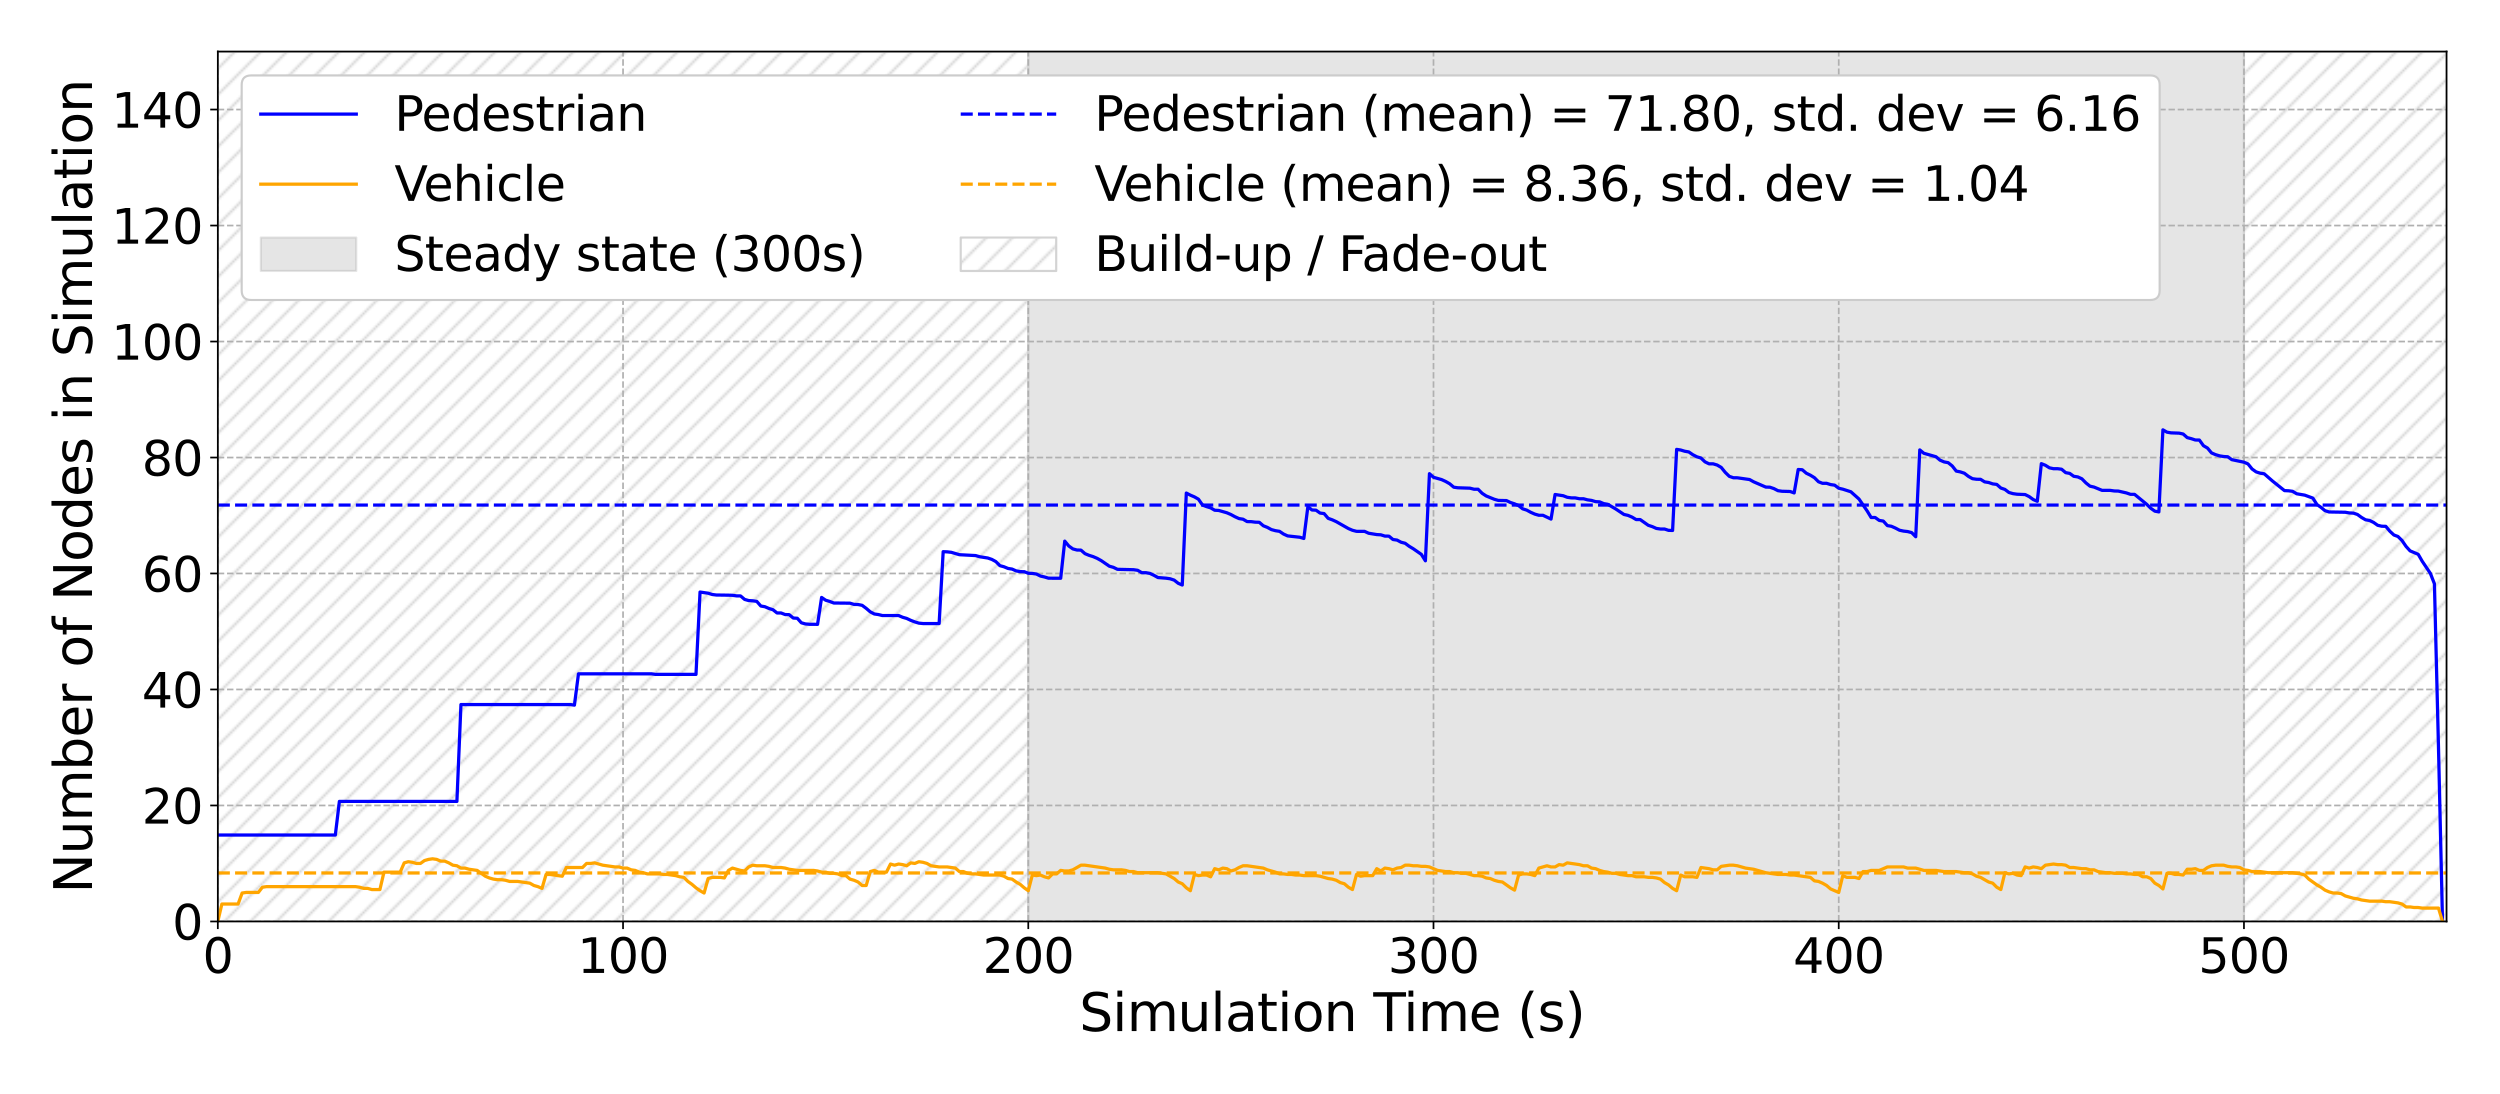 <?xml version="1.0" encoding="utf-8" standalone="no"?>
<!DOCTYPE svg PUBLIC "-//W3C//DTD SVG 1.1//EN"
  "http://www.w3.org/Graphics/SVG/1.1/DTD/svg11.dtd">
<svg xmlns:xlink="http://www.w3.org/1999/xlink" width="1152pt" height="504pt" viewBox="0 0 1152 504" xmlns="http://www.w3.org/2000/svg" version="1.1">
 <defs>
  <style type="text/css">*{stroke-linejoin: round; stroke-linecap: butt}</style>
 </defs>
 <g id="figure_1">
  <g id="patch_1">
   <path d="M 0 504 
L 1152 504 
L 1152 0 
L 0 0 
z
" style="fill: #ffffff"/>
  </g>
  <g id="axes_1">
   <g id="patch_2">
    <path d="M 100.37 424.6 
L 1127.38 424.6 
L 1127.38 23.76 
L 100.37 23.76 
z
" style="fill: #ffffff"/>
   </g>
   <g id="patch_3">
    <path d="M 473.828 424.6 
L 473.828 23.76 
L 1034.015 23.76 
L 1034.015 424.6 
z
" clip-path="url(#p6bdbb45ecf)" style="fill: #808080; opacity: 0.2; stroke: #808080; stroke-linejoin: miter"/>
   </g>
   <g id="patch_4">
    <path d="M 100.37 424.6 
L 100.37 23.76 
L 473.828 23.76 
L 473.828 424.6 
z
" clip-path="url(#p6bdbb45ecf)" style="fill: url(#h333e197e09); stroke: #d3d3d3; stroke-linejoin: miter"/>
   </g>
   <g id="patch_5">
    <path d="M 1034.015 424.6 
L 1034.015 23.76 
L 1127.38 23.76 
L 1127.38 424.6 
z
" clip-path="url(#p6bdbb45ecf)" style="fill: url(#h333e197e09); stroke: #d3d3d3; stroke-linejoin: miter"/>
   </g>
   <g id="matplotlib.axis_1">
    <g id="xtick_1">
     <g id="line2d_1">
      <path d="M 100.37 424.6 
L 100.37 23.76 
" clip-path="url(#p6bdbb45ecf)" style="fill: none; stroke-dasharray: 2.96,1.28; stroke-dashoffset: 0; stroke: #b0b0b0; stroke-width: 0.8"/>
     </g>
     <g id="line2d_2">
      <defs>
       <path id="m562a24464f" d="M 0 0 
L 0 3.5 
" style="stroke: #000000; stroke-width: 0.8"/>
      </defs>
      <g>
       <use xlink:href="#m562a24464f" x="100.37" y="424.6" style="stroke: #000000; stroke-width: 0.8"/>
      </g>
     </g>
     <g id="text_1">
      <!-- 0 -->
      <g transform="translate(93.371 448.317) scale(0.22 -0.22)">
       <defs>
        <path id="DejaVuSans-30" d="M 2034 4250 
Q 1547 4250 1301 3770 
Q 1056 3291 1056 2328 
Q 1056 1369 1301 889 
Q 1547 409 2034 409 
Q 2525 409 2770 889 
Q 3016 1369 3016 2328 
Q 3016 3291 2770 3770 
Q 2525 4250 2034 4250 
z
M 2034 4750 
Q 2819 4750 3233 4129 
Q 3647 3509 3647 2328 
Q 3647 1150 3233 529 
Q 2819 -91 2034 -91 
Q 1250 -91 836 529 
Q 422 1150 422 2328 
Q 422 3509 836 4129 
Q 1250 4750 2034 4750 
z
" transform="scale(0.016)"/>
       </defs>
       <use xlink:href="#DejaVuSans-30"/>
      </g>
     </g>
    </g>
    <g id="xtick_2">
     <g id="line2d_3">
      <path d="M 287.099 424.6 
L 287.099 23.76 
" clip-path="url(#p6bdbb45ecf)" style="fill: none; stroke-dasharray: 2.96,1.28; stroke-dashoffset: 0; stroke: #b0b0b0; stroke-width: 0.8"/>
     </g>
     <g id="line2d_4">
      <g>
       <use xlink:href="#m562a24464f" x="287.099" y="424.6" style="stroke: #000000; stroke-width: 0.8"/>
      </g>
     </g>
     <g id="text_2">
      <!-- 100 -->
      <g transform="translate(266.103 448.317) scale(0.22 -0.22)">
       <defs>
        <path id="DejaVuSans-31" d="M 794 531 
L 1825 531 
L 1825 4091 
L 703 3866 
L 703 4441 
L 1819 4666 
L 2450 4666 
L 2450 531 
L 3481 531 
L 3481 0 
L 794 0 
L 794 531 
z
" transform="scale(0.016)"/>
       </defs>
       <use xlink:href="#DejaVuSans-31"/>
       <use xlink:href="#DejaVuSans-30" x="63.623"/>
       <use xlink:href="#DejaVuSans-30" x="127.246"/>
      </g>
     </g>
    </g>
    <g id="xtick_3">
     <g id="line2d_5">
      <path d="M 473.828 424.6 
L 473.828 23.76 
" clip-path="url(#p6bdbb45ecf)" style="fill: none; stroke-dasharray: 2.96,1.28; stroke-dashoffset: 0; stroke: #b0b0b0; stroke-width: 0.8"/>
     </g>
     <g id="line2d_6">
      <g>
       <use xlink:href="#m562a24464f" x="473.828" y="424.6" style="stroke: #000000; stroke-width: 0.8"/>
      </g>
     </g>
     <g id="text_3">
      <!-- 200 -->
      <g transform="translate(452.832 448.317) scale(0.22 -0.22)">
       <defs>
        <path id="DejaVuSans-32" d="M 1228 531 
L 3431 531 
L 3431 0 
L 469 0 
L 469 531 
Q 828 903 1448 1529 
Q 2069 2156 2228 2338 
Q 2531 2678 2651 2914 
Q 2772 3150 2772 3378 
Q 2772 3750 2511 3984 
Q 2250 4219 1831 4219 
Q 1534 4219 1204 4116 
Q 875 4013 500 3803 
L 500 4441 
Q 881 4594 1212 4672 
Q 1544 4750 1819 4750 
Q 2544 4750 2975 4387 
Q 3406 4025 3406 3419 
Q 3406 3131 3298 2873 
Q 3191 2616 2906 2266 
Q 2828 2175 2409 1742 
Q 1991 1309 1228 531 
z
" transform="scale(0.016)"/>
       </defs>
       <use xlink:href="#DejaVuSans-32"/>
       <use xlink:href="#DejaVuSans-30" x="63.623"/>
       <use xlink:href="#DejaVuSans-30" x="127.246"/>
      </g>
     </g>
    </g>
    <g id="xtick_4">
     <g id="line2d_7">
      <path d="M 660.557 424.6 
L 660.557 23.76 
" clip-path="url(#p6bdbb45ecf)" style="fill: none; stroke-dasharray: 2.96,1.28; stroke-dashoffset: 0; stroke: #b0b0b0; stroke-width: 0.8"/>
     </g>
     <g id="line2d_8">
      <g>
       <use xlink:href="#m562a24464f" x="660.557" y="424.6" style="stroke: #000000; stroke-width: 0.8"/>
      </g>
     </g>
     <g id="text_4">
      <!-- 300 -->
      <g transform="translate(639.561 448.317) scale(0.22 -0.22)">
       <defs>
        <path id="DejaVuSans-33" d="M 2597 2516 
Q 3050 2419 3304 2112 
Q 3559 1806 3559 1356 
Q 3559 666 3084 287 
Q 2609 -91 1734 -91 
Q 1441 -91 1130 -33 
Q 819 25 488 141 
L 488 750 
Q 750 597 1062 519 
Q 1375 441 1716 441 
Q 2309 441 2620 675 
Q 2931 909 2931 1356 
Q 2931 1769 2642 2001 
Q 2353 2234 1838 2234 
L 1294 2234 
L 1294 2753 
L 1863 2753 
Q 2328 2753 2575 2939 
Q 2822 3125 2822 3475 
Q 2822 3834 2567 4026 
Q 2313 4219 1838 4219 
Q 1578 4219 1281 4162 
Q 984 4106 628 3988 
L 628 4550 
Q 988 4650 1302 4700 
Q 1616 4750 1894 4750 
Q 2613 4750 3031 4423 
Q 3450 4097 3450 3541 
Q 3450 3153 3228 2886 
Q 3006 2619 2597 2516 
z
" transform="scale(0.016)"/>
       </defs>
       <use xlink:href="#DejaVuSans-33"/>
       <use xlink:href="#DejaVuSans-30" x="63.623"/>
       <use xlink:href="#DejaVuSans-30" x="127.246"/>
      </g>
     </g>
    </g>
    <g id="xtick_5">
     <g id="line2d_9">
      <path d="M 847.286 424.6 
L 847.286 23.76 
" clip-path="url(#p6bdbb45ecf)" style="fill: none; stroke-dasharray: 2.96,1.28; stroke-dashoffset: 0; stroke: #b0b0b0; stroke-width: 0.8"/>
     </g>
     <g id="line2d_10">
      <g>
       <use xlink:href="#m562a24464f" x="847.286" y="424.6" style="stroke: #000000; stroke-width: 0.8"/>
      </g>
     </g>
     <g id="text_5">
      <!-- 400 -->
      <g transform="translate(826.29 448.317) scale(0.22 -0.22)">
       <defs>
        <path id="DejaVuSans-34" d="M 2419 4116 
L 825 1625 
L 2419 1625 
L 2419 4116 
z
M 2253 4666 
L 3047 4666 
L 3047 1625 
L 3713 1625 
L 3713 1100 
L 3047 1100 
L 3047 0 
L 2419 0 
L 2419 1100 
L 313 1100 
L 313 1709 
L 2253 4666 
z
" transform="scale(0.016)"/>
       </defs>
       <use xlink:href="#DejaVuSans-34"/>
       <use xlink:href="#DejaVuSans-30" x="63.623"/>
       <use xlink:href="#DejaVuSans-30" x="127.246"/>
      </g>
     </g>
    </g>
    <g id="xtick_6">
     <g id="line2d_11">
      <path d="M 1034.015 424.6 
L 1034.015 23.76 
" clip-path="url(#p6bdbb45ecf)" style="fill: none; stroke-dasharray: 2.96,1.28; stroke-dashoffset: 0; stroke: #b0b0b0; stroke-width: 0.8"/>
     </g>
     <g id="line2d_12">
      <g>
       <use xlink:href="#m562a24464f" x="1034.015" y="424.6" style="stroke: #000000; stroke-width: 0.8"/>
      </g>
     </g>
     <g id="text_6">
      <!-- 500 -->
      <g transform="translate(1013.019 448.317) scale(0.22 -0.22)">
       <defs>
        <path id="DejaVuSans-35" d="M 691 4666 
L 3169 4666 
L 3169 4134 
L 1269 4134 
L 1269 2991 
Q 1406 3038 1543 3061 
Q 1681 3084 1819 3084 
Q 2600 3084 3056 2656 
Q 3513 2228 3513 1497 
Q 3513 744 3044 326 
Q 2575 -91 1722 -91 
Q 1428 -91 1123 -41 
Q 819 9 494 109 
L 494 744 
Q 775 591 1075 516 
Q 1375 441 1709 441 
Q 2250 441 2565 725 
Q 2881 1009 2881 1497 
Q 2881 1984 2565 2268 
Q 2250 2553 1709 2553 
Q 1456 2553 1204 2497 
Q 953 2441 691 2322 
L 691 4666 
z
" transform="scale(0.016)"/>
       </defs>
       <use xlink:href="#DejaVuSans-35"/>
       <use xlink:href="#DejaVuSans-30" x="63.623"/>
       <use xlink:href="#DejaVuSans-30" x="127.246"/>
      </g>
     </g>
    </g>
    <g id="text_7">
     <!-- Simulation Time (s) -->
     <g transform="translate(497.353 475.128) scale(0.24 -0.24)">
      <defs>
       <path id="DejaVuSans-53" d="M 3425 4513 
L 3425 3897 
Q 3066 4069 2747 4153 
Q 2428 4238 2131 4238 
Q 1616 4238 1336 4038 
Q 1056 3838 1056 3469 
Q 1056 3159 1242 3001 
Q 1428 2844 1947 2747 
L 2328 2669 
Q 3034 2534 3370 2195 
Q 3706 1856 3706 1288 
Q 3706 609 3251 259 
Q 2797 -91 1919 -91 
Q 1588 -91 1214 -16 
Q 841 59 441 206 
L 441 856 
Q 825 641 1194 531 
Q 1563 422 1919 422 
Q 2459 422 2753 634 
Q 3047 847 3047 1241 
Q 3047 1584 2836 1778 
Q 2625 1972 2144 2069 
L 1759 2144 
Q 1053 2284 737 2584 
Q 422 2884 422 3419 
Q 422 4038 858 4394 
Q 1294 4750 2059 4750 
Q 2388 4750 2728 4690 
Q 3069 4631 3425 4513 
z
" transform="scale(0.016)"/>
       <path id="DejaVuSans-69" d="M 603 3500 
L 1178 3500 
L 1178 0 
L 603 0 
L 603 3500 
z
M 603 4863 
L 1178 4863 
L 1178 4134 
L 603 4134 
L 603 4863 
z
" transform="scale(0.016)"/>
       <path id="DejaVuSans-6d" d="M 3328 2828 
Q 3544 3216 3844 3400 
Q 4144 3584 4550 3584 
Q 5097 3584 5394 3201 
Q 5691 2819 5691 2113 
L 5691 0 
L 5113 0 
L 5113 2094 
Q 5113 2597 4934 2840 
Q 4756 3084 4391 3084 
Q 3944 3084 3684 2787 
Q 3425 2491 3425 1978 
L 3425 0 
L 2847 0 
L 2847 2094 
Q 2847 2600 2669 2842 
Q 2491 3084 2119 3084 
Q 1678 3084 1418 2786 
Q 1159 2488 1159 1978 
L 1159 0 
L 581 0 
L 581 3500 
L 1159 3500 
L 1159 2956 
Q 1356 3278 1631 3431 
Q 1906 3584 2284 3584 
Q 2666 3584 2933 3390 
Q 3200 3197 3328 2828 
z
" transform="scale(0.016)"/>
       <path id="DejaVuSans-75" d="M 544 1381 
L 544 3500 
L 1119 3500 
L 1119 1403 
Q 1119 906 1312 657 
Q 1506 409 1894 409 
Q 2359 409 2629 706 
Q 2900 1003 2900 1516 
L 2900 3500 
L 3475 3500 
L 3475 0 
L 2900 0 
L 2900 538 
Q 2691 219 2414 64 
Q 2138 -91 1772 -91 
Q 1169 -91 856 284 
Q 544 659 544 1381 
z
M 1991 3584 
L 1991 3584 
z
" transform="scale(0.016)"/>
       <path id="DejaVuSans-6c" d="M 603 4863 
L 1178 4863 
L 1178 0 
L 603 0 
L 603 4863 
z
" transform="scale(0.016)"/>
       <path id="DejaVuSans-61" d="M 2194 1759 
Q 1497 1759 1228 1600 
Q 959 1441 959 1056 
Q 959 750 1161 570 
Q 1363 391 1709 391 
Q 2188 391 2477 730 
Q 2766 1069 2766 1631 
L 2766 1759 
L 2194 1759 
z
M 3341 1997 
L 3341 0 
L 2766 0 
L 2766 531 
Q 2569 213 2275 61 
Q 1981 -91 1556 -91 
Q 1019 -91 701 211 
Q 384 513 384 1019 
Q 384 1609 779 1909 
Q 1175 2209 1959 2209 
L 2766 2209 
L 2766 2266 
Q 2766 2663 2505 2880 
Q 2244 3097 1772 3097 
Q 1472 3097 1187 3025 
Q 903 2953 641 2809 
L 641 3341 
Q 956 3463 1253 3523 
Q 1550 3584 1831 3584 
Q 2591 3584 2966 3190 
Q 3341 2797 3341 1997 
z
" transform="scale(0.016)"/>
       <path id="DejaVuSans-74" d="M 1172 4494 
L 1172 3500 
L 2356 3500 
L 2356 3053 
L 1172 3053 
L 1172 1153 
Q 1172 725 1289 603 
Q 1406 481 1766 481 
L 2356 481 
L 2356 0 
L 1766 0 
Q 1100 0 847 248 
Q 594 497 594 1153 
L 594 3053 
L 172 3053 
L 172 3500 
L 594 3500 
L 594 4494 
L 1172 4494 
z
" transform="scale(0.016)"/>
       <path id="DejaVuSans-6f" d="M 1959 3097 
Q 1497 3097 1228 2736 
Q 959 2375 959 1747 
Q 959 1119 1226 758 
Q 1494 397 1959 397 
Q 2419 397 2687 759 
Q 2956 1122 2956 1747 
Q 2956 2369 2687 2733 
Q 2419 3097 1959 3097 
z
M 1959 3584 
Q 2709 3584 3137 3096 
Q 3566 2609 3566 1747 
Q 3566 888 3137 398 
Q 2709 -91 1959 -91 
Q 1206 -91 779 398 
Q 353 888 353 1747 
Q 353 2609 779 3096 
Q 1206 3584 1959 3584 
z
" transform="scale(0.016)"/>
       <path id="DejaVuSans-6e" d="M 3513 2113 
L 3513 0 
L 2938 0 
L 2938 2094 
Q 2938 2591 2744 2837 
Q 2550 3084 2163 3084 
Q 1697 3084 1428 2787 
Q 1159 2491 1159 1978 
L 1159 0 
L 581 0 
L 581 3500 
L 1159 3500 
L 1159 2956 
Q 1366 3272 1645 3428 
Q 1925 3584 2291 3584 
Q 2894 3584 3203 3211 
Q 3513 2838 3513 2113 
z
" transform="scale(0.016)"/>
       <path id="DejaVuSans-20" transform="scale(0.016)"/>
       <path id="DejaVuSans-54" d="M -19 4666 
L 3928 4666 
L 3928 4134 
L 2272 4134 
L 2272 0 
L 1638 0 
L 1638 4134 
L -19 4134 
L -19 4666 
z
" transform="scale(0.016)"/>
       <path id="DejaVuSans-65" d="M 3597 1894 
L 3597 1613 
L 953 1613 
Q 991 1019 1311 708 
Q 1631 397 2203 397 
Q 2534 397 2845 478 
Q 3156 559 3463 722 
L 3463 178 
Q 3153 47 2828 -22 
Q 2503 -91 2169 -91 
Q 1331 -91 842 396 
Q 353 884 353 1716 
Q 353 2575 817 3079 
Q 1281 3584 2069 3584 
Q 2775 3584 3186 3129 
Q 3597 2675 3597 1894 
z
M 3022 2063 
Q 3016 2534 2758 2815 
Q 2500 3097 2075 3097 
Q 1594 3097 1305 2825 
Q 1016 2553 972 2059 
L 3022 2063 
z
" transform="scale(0.016)"/>
       <path id="DejaVuSans-28" d="M 1984 4856 
Q 1566 4138 1362 3434 
Q 1159 2731 1159 2009 
Q 1159 1288 1364 580 
Q 1569 -128 1984 -844 
L 1484 -844 
Q 1016 -109 783 600 
Q 550 1309 550 2009 
Q 550 2706 781 3412 
Q 1013 4119 1484 4856 
L 1984 4856 
z
" transform="scale(0.016)"/>
       <path id="DejaVuSans-73" d="M 2834 3397 
L 2834 2853 
Q 2591 2978 2328 3040 
Q 2066 3103 1784 3103 
Q 1356 3103 1142 2972 
Q 928 2841 928 2578 
Q 928 2378 1081 2264 
Q 1234 2150 1697 2047 
L 1894 2003 
Q 2506 1872 2764 1633 
Q 3022 1394 3022 966 
Q 3022 478 2636 193 
Q 2250 -91 1575 -91 
Q 1294 -91 989 -36 
Q 684 19 347 128 
L 347 722 
Q 666 556 975 473 
Q 1284 391 1588 391 
Q 1994 391 2212 530 
Q 2431 669 2431 922 
Q 2431 1156 2273 1281 
Q 2116 1406 1581 1522 
L 1381 1569 
Q 847 1681 609 1914 
Q 372 2147 372 2553 
Q 372 3047 722 3315 
Q 1072 3584 1716 3584 
Q 2034 3584 2315 3537 
Q 2597 3491 2834 3397 
z
" transform="scale(0.016)"/>
       <path id="DejaVuSans-29" d="M 513 4856 
L 1013 4856 
Q 1481 4119 1714 3412 
Q 1947 2706 1947 2009 
Q 1947 1309 1714 600 
Q 1481 -109 1013 -844 
L 513 -844 
Q 928 -128 1133 580 
Q 1338 1288 1338 2009 
Q 1338 2731 1133 3434 
Q 928 4138 513 4856 
z
" transform="scale(0.016)"/>
      </defs>
      <use xlink:href="#DejaVuSans-53"/>
      <use xlink:href="#DejaVuSans-69" x="63.477"/>
      <use xlink:href="#DejaVuSans-6d" x="91.26"/>
      <use xlink:href="#DejaVuSans-75" x="188.672"/>
      <use xlink:href="#DejaVuSans-6c" x="252.051"/>
      <use xlink:href="#DejaVuSans-61" x="279.834"/>
      <use xlink:href="#DejaVuSans-74" x="341.113"/>
      <use xlink:href="#DejaVuSans-69" x="380.322"/>
      <use xlink:href="#DejaVuSans-6f" x="408.105"/>
      <use xlink:href="#DejaVuSans-6e" x="469.287"/>
      <use xlink:href="#DejaVuSans-20" x="532.666"/>
      <use xlink:href="#DejaVuSans-54" x="564.453"/>
      <use xlink:href="#DejaVuSans-69" x="622.412"/>
      <use xlink:href="#DejaVuSans-6d" x="650.195"/>
      <use xlink:href="#DejaVuSans-65" x="747.607"/>
      <use xlink:href="#DejaVuSans-20" x="809.131"/>
      <use xlink:href="#DejaVuSans-28" x="840.918"/>
      <use xlink:href="#DejaVuSans-73" x="879.932"/>
      <use xlink:href="#DejaVuSans-29" x="932.031"/>
     </g>
    </g>
   </g>
   <g id="matplotlib.axis_2">
    <g id="ytick_1">
     <g id="line2d_13">
      <path d="M 100.37 424.6 
L 1127.38 424.6 
" clip-path="url(#p6bdbb45ecf)" style="fill: none; stroke-dasharray: 2.96,1.28; stroke-dashoffset: 0; stroke: #b0b0b0; stroke-width: 0.8"/>
     </g>
     <g id="line2d_14">
      <defs>
       <path id="m847686762c" d="M 0 0 
L -3.5 0 
" style="stroke: #000000; stroke-width: 0.8"/>
      </defs>
      <g>
       <use xlink:href="#m847686762c" x="100.37" y="424.6" style="stroke: #000000; stroke-width: 0.8"/>
      </g>
     </g>
     <g id="text_8">
      <!-- 0 -->
      <g transform="translate(79.373 432.958) scale(0.22 -0.22)">
       <use xlink:href="#DejaVuSans-30"/>
      </g>
     </g>
    </g>
    <g id="ytick_2">
     <g id="line2d_15">
      <path d="M 100.37 371.155 
L 1127.38 371.155 
" clip-path="url(#p6bdbb45ecf)" style="fill: none; stroke-dasharray: 2.96,1.28; stroke-dashoffset: 0; stroke: #b0b0b0; stroke-width: 0.8"/>
     </g>
     <g id="line2d_16">
      <g>
       <use xlink:href="#m847686762c" x="100.37" y="371.155" style="stroke: #000000; stroke-width: 0.8"/>
      </g>
     </g>
     <g id="text_9">
      <!-- 20 -->
      <g transform="translate(65.375 379.513) scale(0.22 -0.22)">
       <use xlink:href="#DejaVuSans-32"/>
       <use xlink:href="#DejaVuSans-30" x="63.623"/>
      </g>
     </g>
    </g>
    <g id="ytick_3">
     <g id="line2d_17">
      <path d="M 100.37 317.709 
L 1127.38 317.709 
" clip-path="url(#p6bdbb45ecf)" style="fill: none; stroke-dasharray: 2.96,1.28; stroke-dashoffset: 0; stroke: #b0b0b0; stroke-width: 0.8"/>
     </g>
     <g id="line2d_18">
      <g>
       <use xlink:href="#m847686762c" x="100.37" y="317.709" style="stroke: #000000; stroke-width: 0.8"/>
      </g>
     </g>
     <g id="text_10">
      <!-- 40 -->
      <g transform="translate(65.375 326.068) scale(0.22 -0.22)">
       <use xlink:href="#DejaVuSans-34"/>
       <use xlink:href="#DejaVuSans-30" x="63.623"/>
      </g>
     </g>
    </g>
    <g id="ytick_4">
     <g id="line2d_19">
      <path d="M 100.37 264.264 
L 1127.38 264.264 
" clip-path="url(#p6bdbb45ecf)" style="fill: none; stroke-dasharray: 2.96,1.28; stroke-dashoffset: 0; stroke: #b0b0b0; stroke-width: 0.8"/>
     </g>
     <g id="line2d_20">
      <g>
       <use xlink:href="#m847686762c" x="100.37" y="264.264" style="stroke: #000000; stroke-width: 0.8"/>
      </g>
     </g>
     <g id="text_11">
      <!-- 60 -->
      <g transform="translate(65.375 272.622) scale(0.22 -0.22)">
       <defs>
        <path id="DejaVuSans-36" d="M 2113 2584 
Q 1688 2584 1439 2293 
Q 1191 2003 1191 1497 
Q 1191 994 1439 701 
Q 1688 409 2113 409 
Q 2538 409 2786 701 
Q 3034 994 3034 1497 
Q 3034 2003 2786 2293 
Q 2538 2584 2113 2584 
z
M 3366 4563 
L 3366 3988 
Q 3128 4100 2886 4159 
Q 2644 4219 2406 4219 
Q 1781 4219 1451 3797 
Q 1122 3375 1075 2522 
Q 1259 2794 1537 2939 
Q 1816 3084 2150 3084 
Q 2853 3084 3261 2657 
Q 3669 2231 3669 1497 
Q 3669 778 3244 343 
Q 2819 -91 2113 -91 
Q 1303 -91 875 529 
Q 447 1150 447 2328 
Q 447 3434 972 4092 
Q 1497 4750 2381 4750 
Q 2619 4750 2861 4703 
Q 3103 4656 3366 4563 
z
" transform="scale(0.016)"/>
       </defs>
       <use xlink:href="#DejaVuSans-36"/>
       <use xlink:href="#DejaVuSans-30" x="63.623"/>
      </g>
     </g>
    </g>
    <g id="ytick_5">
     <g id="line2d_21">
      <path d="M 100.37 210.819 
L 1127.38 210.819 
" clip-path="url(#p6bdbb45ecf)" style="fill: none; stroke-dasharray: 2.96,1.28; stroke-dashoffset: 0; stroke: #b0b0b0; stroke-width: 0.8"/>
     </g>
     <g id="line2d_22">
      <g>
       <use xlink:href="#m847686762c" x="100.37" y="210.819" style="stroke: #000000; stroke-width: 0.8"/>
      </g>
     </g>
     <g id="text_12">
      <!-- 80 -->
      <g transform="translate(65.375 219.177) scale(0.22 -0.22)">
       <defs>
        <path id="DejaVuSans-38" d="M 2034 2216 
Q 1584 2216 1326 1975 
Q 1069 1734 1069 1313 
Q 1069 891 1326 650 
Q 1584 409 2034 409 
Q 2484 409 2743 651 
Q 3003 894 3003 1313 
Q 3003 1734 2745 1975 
Q 2488 2216 2034 2216 
z
M 1403 2484 
Q 997 2584 770 2862 
Q 544 3141 544 3541 
Q 544 4100 942 4425 
Q 1341 4750 2034 4750 
Q 2731 4750 3128 4425 
Q 3525 4100 3525 3541 
Q 3525 3141 3298 2862 
Q 3072 2584 2669 2484 
Q 3125 2378 3379 2068 
Q 3634 1759 3634 1313 
Q 3634 634 3220 271 
Q 2806 -91 2034 -91 
Q 1263 -91 848 271 
Q 434 634 434 1313 
Q 434 1759 690 2068 
Q 947 2378 1403 2484 
z
M 1172 3481 
Q 1172 3119 1398 2916 
Q 1625 2713 2034 2713 
Q 2441 2713 2670 2916 
Q 2900 3119 2900 3481 
Q 2900 3844 2670 4047 
Q 2441 4250 2034 4250 
Q 1625 4250 1398 4047 
Q 1172 3844 1172 3481 
z
" transform="scale(0.016)"/>
       </defs>
       <use xlink:href="#DejaVuSans-38"/>
       <use xlink:href="#DejaVuSans-30" x="63.623"/>
      </g>
     </g>
    </g>
    <g id="ytick_6">
     <g id="line2d_23">
      <path d="M 100.37 157.373 
L 1127.38 157.373 
" clip-path="url(#p6bdbb45ecf)" style="fill: none; stroke-dasharray: 2.96,1.28; stroke-dashoffset: 0; stroke: #b0b0b0; stroke-width: 0.8"/>
     </g>
     <g id="line2d_24">
      <g>
       <use xlink:href="#m847686762c" x="100.37" y="157.373" style="stroke: #000000; stroke-width: 0.8"/>
      </g>
     </g>
     <g id="text_13">
      <!-- 100 -->
      <g transform="translate(51.377 165.732) scale(0.22 -0.22)">
       <use xlink:href="#DejaVuSans-31"/>
       <use xlink:href="#DejaVuSans-30" x="63.623"/>
       <use xlink:href="#DejaVuSans-30" x="127.246"/>
      </g>
     </g>
    </g>
    <g id="ytick_7">
     <g id="line2d_25">
      <path d="M 100.37 103.928 
L 1127.38 103.928 
" clip-path="url(#p6bdbb45ecf)" style="fill: none; stroke-dasharray: 2.96,1.28; stroke-dashoffset: 0; stroke: #b0b0b0; stroke-width: 0.8"/>
     </g>
     <g id="line2d_26">
      <g>
       <use xlink:href="#m847686762c" x="100.37" y="103.928" style="stroke: #000000; stroke-width: 0.8"/>
      </g>
     </g>
     <g id="text_14">
      <!-- 120 -->
      <g transform="translate(51.377 112.286) scale(0.22 -0.22)">
       <use xlink:href="#DejaVuSans-31"/>
       <use xlink:href="#DejaVuSans-32" x="63.623"/>
       <use xlink:href="#DejaVuSans-30" x="127.246"/>
      </g>
     </g>
    </g>
    <g id="ytick_8">
     <g id="line2d_27">
      <path d="M 100.37 50.483 
L 1127.38 50.483 
" clip-path="url(#p6bdbb45ecf)" style="fill: none; stroke-dasharray: 2.96,1.28; stroke-dashoffset: 0; stroke: #b0b0b0; stroke-width: 0.8"/>
     </g>
     <g id="line2d_28">
      <g>
       <use xlink:href="#m847686762c" x="100.37" y="50.483" style="stroke: #000000; stroke-width: 0.8"/>
      </g>
     </g>
     <g id="text_15">
      <!-- 140 -->
      <g transform="translate(51.377 58.841) scale(0.22 -0.22)">
       <use xlink:href="#DejaVuSans-31"/>
       <use xlink:href="#DejaVuSans-34" x="63.623"/>
       <use xlink:href="#DejaVuSans-30" x="127.246"/>
      </g>
     </g>
    </g>
    <g id="text_16">
     <!-- Number of Nodes in Simulation -->
     <g transform="translate(42.386 411.639) rotate(-90) scale(0.24 -0.24)">
      <defs>
       <path id="DejaVuSans-4e" d="M 628 4666 
L 1478 4666 
L 3547 763 
L 3547 4666 
L 4159 4666 
L 4159 0 
L 3309 0 
L 1241 3903 
L 1241 0 
L 628 0 
L 628 4666 
z
" transform="scale(0.016)"/>
       <path id="DejaVuSans-62" d="M 3116 1747 
Q 3116 2381 2855 2742 
Q 2594 3103 2138 3103 
Q 1681 3103 1420 2742 
Q 1159 2381 1159 1747 
Q 1159 1113 1420 752 
Q 1681 391 2138 391 
Q 2594 391 2855 752 
Q 3116 1113 3116 1747 
z
M 1159 2969 
Q 1341 3281 1617 3432 
Q 1894 3584 2278 3584 
Q 2916 3584 3314 3078 
Q 3713 2572 3713 1747 
Q 3713 922 3314 415 
Q 2916 -91 2278 -91 
Q 1894 -91 1617 61 
Q 1341 213 1159 525 
L 1159 0 
L 581 0 
L 581 4863 
L 1159 4863 
L 1159 2969 
z
" transform="scale(0.016)"/>
       <path id="DejaVuSans-72" d="M 2631 2963 
Q 2534 3019 2420 3045 
Q 2306 3072 2169 3072 
Q 1681 3072 1420 2755 
Q 1159 2438 1159 1844 
L 1159 0 
L 581 0 
L 581 3500 
L 1159 3500 
L 1159 2956 
Q 1341 3275 1631 3429 
Q 1922 3584 2338 3584 
Q 2397 3584 2469 3576 
Q 2541 3569 2628 3553 
L 2631 2963 
z
" transform="scale(0.016)"/>
       <path id="DejaVuSans-66" d="M 2375 4863 
L 2375 4384 
L 1825 4384 
Q 1516 4384 1395 4259 
Q 1275 4134 1275 3809 
L 1275 3500 
L 2222 3500 
L 2222 3053 
L 1275 3053 
L 1275 0 
L 697 0 
L 697 3053 
L 147 3053 
L 147 3500 
L 697 3500 
L 697 3744 
Q 697 4328 969 4595 
Q 1241 4863 1831 4863 
L 2375 4863 
z
" transform="scale(0.016)"/>
       <path id="DejaVuSans-64" d="M 2906 2969 
L 2906 4863 
L 3481 4863 
L 3481 0 
L 2906 0 
L 2906 525 
Q 2725 213 2448 61 
Q 2172 -91 1784 -91 
Q 1150 -91 751 415 
Q 353 922 353 1747 
Q 353 2572 751 3078 
Q 1150 3584 1784 3584 
Q 2172 3584 2448 3432 
Q 2725 3281 2906 2969 
z
M 947 1747 
Q 947 1113 1208 752 
Q 1469 391 1925 391 
Q 2381 391 2643 752 
Q 2906 1113 2906 1747 
Q 2906 2381 2643 2742 
Q 2381 3103 1925 3103 
Q 1469 3103 1208 2742 
Q 947 2381 947 1747 
z
" transform="scale(0.016)"/>
      </defs>
      <use xlink:href="#DejaVuSans-4e"/>
      <use xlink:href="#DejaVuSans-75" x="74.805"/>
      <use xlink:href="#DejaVuSans-6d" x="138.184"/>
      <use xlink:href="#DejaVuSans-62" x="235.596"/>
      <use xlink:href="#DejaVuSans-65" x="299.072"/>
      <use xlink:href="#DejaVuSans-72" x="360.596"/>
      <use xlink:href="#DejaVuSans-20" x="401.709"/>
      <use xlink:href="#DejaVuSans-6f" x="433.496"/>
      <use xlink:href="#DejaVuSans-66" x="494.678"/>
      <use xlink:href="#DejaVuSans-20" x="529.883"/>
      <use xlink:href="#DejaVuSans-4e" x="561.67"/>
      <use xlink:href="#DejaVuSans-6f" x="636.475"/>
      <use xlink:href="#DejaVuSans-64" x="697.656"/>
      <use xlink:href="#DejaVuSans-65" x="761.133"/>
      <use xlink:href="#DejaVuSans-73" x="822.656"/>
      <use xlink:href="#DejaVuSans-20" x="874.756"/>
      <use xlink:href="#DejaVuSans-69" x="906.543"/>
      <use xlink:href="#DejaVuSans-6e" x="934.326"/>
      <use xlink:href="#DejaVuSans-20" x="997.705"/>
      <use xlink:href="#DejaVuSans-53" x="1029.492"/>
      <use xlink:href="#DejaVuSans-69" x="1092.969"/>
      <use xlink:href="#DejaVuSans-6d" x="1120.752"/>
      <use xlink:href="#DejaVuSans-75" x="1218.164"/>
      <use xlink:href="#DejaVuSans-6c" x="1281.543"/>
      <use xlink:href="#DejaVuSans-61" x="1309.326"/>
      <use xlink:href="#DejaVuSans-74" x="1370.605"/>
      <use xlink:href="#DejaVuSans-69" x="1409.814"/>
      <use xlink:href="#DejaVuSans-6f" x="1437.598"/>
      <use xlink:href="#DejaVuSans-6e" x="1498.779"/>
     </g>
    </g>
   </g>
   <g id="line2d_29">
    <path d="M 100.37 384.783 
L 154.521 384.783 
L 156.389 369.284 
L 210.54 369.284 
L 212.407 324.657 
L 262.824 324.657 
L 264.692 324.924 
L 266.559 310.494 
L 300.17 310.494 
L 302.037 310.761 
L 320.71 310.761 
L 322.578 272.815 
L 326.312 273.35 
L 328.179 273.938 
L 330.047 274.178 
L 335.649 274.258 
L 337.516 274.312 
L 339.383 274.579 
L 341.251 274.606 
L 343.118 276.209 
L 344.985 276.743 
L 346.852 276.85 
L 348.72 277.118 
L 350.587 279.255 
L 352.454 279.576 
L 354.322 280.378 
L 356.189 280.966 
L 358.056 282.462 
L 359.923 282.462 
L 361.791 283.184 
L 363.658 283.237 
L 365.525 284.787 
L 367.393 284.894 
L 369.26 286.978 
L 371.127 287.513 
L 372.994 287.673 
L 376.729 287.7 
L 378.596 275.3 
L 380.464 276.583 
L 382.331 277.144 
L 384.198 277.866 
L 391.667 277.946 
L 393.535 278.507 
L 395.402 278.561 
L 397.269 278.935 
L 399.137 280.324 
L 401.004 281.928 
L 402.871 282.916 
L 404.738 283.184 
L 406.606 283.638 
L 414.075 283.638 
L 415.942 284.44 
L 417.809 284.974 
L 419.677 285.856 
L 421.544 286.577 
L 423.411 287.139 
L 425.279 287.326 
L 432.748 287.326 
L 434.615 254.216 
L 436.482 254.296 
L 438.35 254.51 
L 442.084 255.606 
L 449.553 256.007 
L 451.421 256.541 
L 455.155 257.129 
L 457.023 257.77 
L 458.89 258.786 
L 460.757 260.656 
L 462.624 261.164 
L 464.492 261.939 
L 466.359 262.233 
L 468.226 263.061 
L 470.094 263.409 
L 471.961 263.436 
L 473.828 264.157 
L 475.695 264.237 
L 477.563 264.505 
L 479.43 265.44 
L 481.297 265.867 
L 483.165 266.429 
L 488.767 266.455 
L 490.634 249.353 
L 492.501 251.597 
L 494.368 252.934 
L 496.236 253.441 
L 498.103 253.495 
L 499.97 255.125 
L 501.838 255.9 
L 503.705 256.488 
L 505.572 257.289 
L 507.439 258.332 
L 511.174 260.897 
L 513.041 261.431 
L 514.909 262.34 
L 522.378 262.527 
L 524.245 262.794 
L 526.112 263.89 
L 527.98 263.89 
L 529.847 264.211 
L 531.714 265.092 
L 533.581 266.135 
L 537.316 266.429 
L 539.183 266.696 
L 541.051 267.31 
L 542.918 268.78 
L 544.785 269.582 
L 546.653 227.2 
L 548.52 228.162 
L 550.387 228.963 
L 552.254 230.032 
L 554.122 232.731 
L 555.989 233.453 
L 557.856 234.014 
L 559.724 235.11 
L 561.591 235.216 
L 565.325 236.285 
L 567.193 237.087 
L 569.06 238.103 
L 570.927 238.958 
L 572.795 239.252 
L 574.662 240.347 
L 576.529 240.374 
L 578.396 240.614 
L 580.264 240.668 
L 582.131 242.271 
L 583.998 243.019 
L 585.866 244.035 
L 587.733 244.543 
L 589.6 244.837 
L 591.468 246.093 
L 593.335 246.948 
L 598.937 247.562 
L 600.804 248.124 
L 602.671 233.453 
L 604.539 235.003 
L 606.406 235.083 
L 608.273 236.419 
L 610.14 236.659 
L 612.008 238.851 
L 613.875 239.519 
L 615.742 240.374 
L 621.344 243.554 
L 623.211 244.356 
L 625.079 244.837 
L 628.813 244.863 
L 630.681 245.718 
L 634.415 246.333 
L 636.282 246.44 
L 638.15 247.028 
L 640.017 247.055 
L 641.884 248.605 
L 643.752 248.872 
L 645.619 249.86 
L 647.486 250.341 
L 649.354 251.731 
L 651.221 252.853 
L 654.955 255.446 
L 656.823 258.412 
L 658.69 218.274 
L 660.557 219.931 
L 664.292 221 
L 666.159 221.855 
L 668.026 222.924 
L 669.894 224.501 
L 671.761 224.768 
L 677.363 224.955 
L 679.23 225.436 
L 681.097 225.436 
L 682.965 227.307 
L 684.832 228.536 
L 688.567 230.059 
L 690.434 230.593 
L 694.169 230.674 
L 696.036 231.555 
L 697.903 232.17 
L 699.77 232.972 
L 701.638 234.468 
L 703.505 235.056 
L 705.372 236.072 
L 707.24 236.9 
L 709.107 237.434 
L 710.974 237.434 
L 714.709 239.198 
L 716.576 227.868 
L 720.311 228.429 
L 722.178 229.15 
L 724.045 229.418 
L 725.912 229.444 
L 727.78 229.818 
L 729.647 229.818 
L 731.514 230.326 
L 733.382 230.593 
L 735.249 231.155 
L 737.116 231.262 
L 738.983 232.063 
L 740.851 232.384 
L 744.585 234.575 
L 748.32 237.06 
L 750.187 237.488 
L 752.055 238.29 
L 753.922 239.412 
L 755.789 239.412 
L 759.524 242.057 
L 761.391 242.672 
L 763.258 243.5 
L 765.126 243.768 
L 766.993 243.768 
L 768.86 244.382 
L 770.727 244.436 
L 772.595 207.077 
L 774.462 207.371 
L 776.329 207.933 
L 778.197 208.253 
L 780.064 209.536 
L 781.931 210.498 
L 783.798 211.059 
L 785.666 212.823 
L 787.533 213.731 
L 789.4 213.731 
L 791.268 214.293 
L 793.135 215.388 
L 795.002 217.686 
L 796.87 219.504 
L 798.737 220.145 
L 800.604 220.172 
L 806.206 220.973 
L 808.073 222.015 
L 813.675 224.447 
L 815.542 224.501 
L 817.41 225.142 
L 819.277 226.104 
L 821.144 226.371 
L 824.879 226.478 
L 826.746 227.146 
L 828.613 216.35 
L 830.481 216.457 
L 832.348 218.061 
L 834.215 218.969 
L 836.083 220.118 
L 837.95 221.989 
L 839.817 222.71 
L 841.684 222.71 
L 843.552 223.298 
L 845.419 223.565 
L 847.286 224.982 
L 849.154 225.409 
L 852.888 226.612 
L 856.623 229.952 
L 860.357 235.404 
L 862.225 238.477 
L 864.092 238.477 
L 865.959 239.813 
L 867.827 240.107 
L 869.694 242.191 
L 871.561 242.512 
L 873.428 243.34 
L 875.296 244.329 
L 877.163 244.73 
L 879.03 244.944 
L 880.898 245.425 
L 882.765 247.322 
L 884.632 207.318 
L 886.499 208.868 
L 892.101 210.471 
L 893.969 212.048 
L 895.836 212.85 
L 897.703 213.197 
L 899.571 214.693 
L 901.438 217.072 
L 903.305 217.446 
L 905.172 218.061 
L 907.04 219.504 
L 908.907 220.572 
L 910.774 220.84 
L 912.642 220.866 
L 914.509 222.042 
L 916.376 222.336 
L 918.243 222.977 
L 920.111 223.218 
L 921.978 224.875 
L 923.845 225.516 
L 925.713 226.932 
L 927.58 227.467 
L 929.447 227.734 
L 933.182 227.894 
L 935.049 228.83 
L 936.916 230.193 
L 938.784 230.994 
L 940.651 213.651 
L 942.518 214.4 
L 944.385 215.575 
L 946.253 215.976 
L 948.12 215.976 
L 949.987 216.217 
L 951.855 217.793 
L 953.722 218.141 
L 955.589 219.477 
L 957.457 219.771 
L 959.324 220.626 
L 961.191 222.523 
L 963.058 224.02 
L 964.926 224.447 
L 968.66 225.97 
L 972.395 225.97 
L 974.262 226.238 
L 976.129 226.291 
L 979.864 227.146 
L 981.731 227.788 
L 983.599 227.788 
L 989.2 232.384 
L 991.068 234.201 
L 992.935 235.537 
L 994.802 235.885 
L 996.67 198.072 
L 998.537 199.141 
L 1000.404 199.462 
L 1004.139 199.595 
L 1006.006 199.996 
L 1007.873 201.653 
L 1009.741 202.134 
L 1011.608 202.748 
L 1013.475 202.775 
L 1015.343 205.367 
L 1017.21 206.463 
L 1019.077 208.708 
L 1020.944 209.509 
L 1022.812 210.07 
L 1024.679 210.364 
L 1026.546 210.471 
L 1028.414 211.807 
L 1034.015 212.983 
L 1035.883 213.785 
L 1037.75 216.11 
L 1039.617 217.446 
L 1041.485 218.034 
L 1043.352 218.328 
L 1047.086 221.588 
L 1052.688 226.077 
L 1054.556 226.157 
L 1056.423 226.398 
L 1058.29 227.52 
L 1062.025 228.162 
L 1065.759 229.525 
L 1067.627 232.464 
L 1069.494 233.773 
L 1071.361 235.323 
L 1073.229 235.911 
L 1080.698 236.045 
L 1082.565 236.366 
L 1084.432 236.446 
L 1086.3 237.06 
L 1088.167 238.423 
L 1090.034 239.519 
L 1091.901 239.839 
L 1093.769 240.748 
L 1095.636 242.057 
L 1097.503 242.485 
L 1099.371 242.538 
L 1101.238 244.783 
L 1103.105 246.52 
L 1104.973 247.215 
L 1106.84 249.059 
L 1108.707 251.785 
L 1110.574 253.842 
L 1114.309 255.419 
L 1116.176 258.652 
L 1119.911 264.211 
L 1121.778 268.994 
L 1123.645 343.978 
L 1125.513 424.6 
L 1125.513 424.6 
" clip-path="url(#p6bdbb45ecf)" style="fill: none; stroke: #0000ff; stroke-width: 1.5; stroke-linecap: square"/>
   </g>
   <g id="line2d_30">
    <path d="M 100.37 424.6 
L 102.237 416.583 
L 109.706 416.583 
L 111.574 411.506 
L 113.441 411.239 
L 119.043 411.239 
L 120.91 408.834 
L 122.777 408.566 
L 163.858 408.566 
L 165.725 408.834 
L 167.592 409.368 
L 169.46 409.368 
L 171.327 409.903 
L 175.062 409.903 
L 176.929 401.886 
L 184.398 401.886 
L 186.265 397.61 
L 188.133 397.076 
L 190 397.343 
L 191.867 397.877 
L 193.735 397.877 
L 195.602 396.541 
L 197.469 396.007 
L 199.336 395.74 
L 201.204 396.007 
L 203.071 396.808 
L 204.938 396.808 
L 206.806 397.61 
L 208.673 398.679 
L 210.54 398.946 
L 212.407 400.015 
L 214.275 400.015 
L 216.142 400.55 
L 219.877 401.084 
L 223.611 403.756 
L 225.478 404.558 
L 227.346 405.092 
L 229.213 405.36 
L 231.08 405.36 
L 232.948 405.627 
L 234.815 406.161 
L 238.55 406.161 
L 244.151 406.963 
L 246.019 408.032 
L 247.886 408.566 
L 249.753 409.368 
L 251.621 402.955 
L 253.488 402.955 
L 259.09 403.756 
L 260.957 399.748 
L 268.426 399.748 
L 270.293 397.877 
L 272.161 397.877 
L 274.028 397.61 
L 277.763 398.679 
L 283.365 399.481 
L 285.232 399.481 
L 287.099 400.015 
L 288.966 400.015 
L 290.834 400.817 
L 292.701 401.084 
L 294.568 401.886 
L 296.436 402.153 
L 298.303 402.687 
L 303.905 402.687 
L 305.772 402.955 
L 307.639 402.955 
L 311.374 403.489 
L 313.241 404.024 
L 315.108 404.291 
L 316.976 406.161 
L 318.843 407.497 
L 320.71 409.101 
L 322.578 410.437 
L 324.445 411.506 
L 326.312 404.825 
L 328.179 404.291 
L 331.914 404.291 
L 333.781 404.558 
L 335.649 401.084 
L 337.516 400.015 
L 341.251 401.084 
L 343.118 401.351 
L 344.985 399.481 
L 346.852 398.679 
L 348.72 398.946 
L 352.454 398.946 
L 354.322 399.213 
L 356.189 399.748 
L 359.923 399.748 
L 361.791 400.015 
L 363.658 400.55 
L 367.393 401.084 
L 374.862 401.084 
L 376.729 401.351 
L 378.596 401.886 
L 380.464 401.886 
L 382.331 402.42 
L 384.198 402.42 
L 386.066 402.687 
L 387.933 403.489 
L 389.8 403.489 
L 391.667 405.092 
L 393.535 405.627 
L 395.402 406.429 
L 397.269 408.032 
L 399.137 408.032 
L 401.004 401.619 
L 402.871 401.084 
L 404.738 401.886 
L 408.473 401.886 
L 410.34 398.145 
L 412.208 398.679 
L 414.075 398.145 
L 415.942 398.412 
L 417.809 398.946 
L 419.677 397.61 
L 421.544 397.877 
L 423.411 397.076 
L 425.279 397.343 
L 427.146 397.877 
L 429.013 398.946 
L 432.748 399.481 
L 436.482 399.481 
L 440.217 400.015 
L 442.084 401.619 
L 443.952 401.619 
L 445.819 402.42 
L 447.686 402.687 
L 449.553 402.687 
L 453.288 403.222 
L 460.757 403.222 
L 462.624 403.756 
L 464.492 404.825 
L 466.359 405.092 
L 468.226 406.429 
L 470.094 407.497 
L 471.961 409.101 
L 473.828 410.437 
L 475.695 403.222 
L 477.563 403.489 
L 479.43 403.222 
L 481.297 404.024 
L 483.165 404.558 
L 485.032 402.687 
L 486.899 402.687 
L 488.767 401.084 
L 490.634 401.351 
L 492.501 401.351 
L 494.368 400.817 
L 498.103 398.679 
L 499.97 398.679 
L 509.307 400.015 
L 511.174 400.55 
L 513.041 400.817 
L 516.776 400.817 
L 518.643 401.084 
L 520.51 401.619 
L 522.378 401.619 
L 524.245 402.153 
L 533.581 402.153 
L 537.316 402.687 
L 541.051 404.825 
L 542.918 406.429 
L 544.785 407.23 
L 546.653 409.101 
L 548.52 410.437 
L 550.387 402.955 
L 552.254 403.489 
L 554.122 403.222 
L 555.989 403.222 
L 557.856 404.024 
L 559.724 400.282 
L 561.591 400.817 
L 563.458 400.015 
L 565.325 400.282 
L 567.193 401.351 
L 569.06 400.817 
L 570.927 399.748 
L 572.795 398.946 
L 574.662 398.946 
L 582.131 400.015 
L 583.998 400.817 
L 587.733 401.886 
L 589.6 402.687 
L 591.468 402.687 
L 593.335 402.955 
L 595.202 402.955 
L 597.069 403.222 
L 598.937 403.222 
L 600.804 403.489 
L 606.406 403.489 
L 608.273 403.756 
L 612.008 404.825 
L 613.875 405.092 
L 615.742 405.627 
L 617.61 406.696 
L 619.477 407.23 
L 621.344 408.834 
L 623.211 409.903 
L 625.079 402.955 
L 626.946 403.756 
L 628.813 403.489 
L 632.548 403.489 
L 634.415 400.282 
L 636.282 401.351 
L 638.15 400.015 
L 640.017 400.282 
L 641.884 400.817 
L 643.752 400.015 
L 645.619 399.748 
L 647.486 398.679 
L 649.354 398.679 
L 651.221 398.946 
L 653.088 398.946 
L 654.955 399.213 
L 656.823 399.213 
L 658.69 399.481 
L 662.425 401.084 
L 666.159 401.619 
L 668.026 401.619 
L 669.894 402.153 
L 671.761 402.153 
L 673.628 402.42 
L 675.496 402.42 
L 679.23 403.489 
L 681.097 403.489 
L 682.965 403.756 
L 684.832 404.558 
L 686.699 404.825 
L 688.567 405.627 
L 690.434 406.161 
L 692.301 406.429 
L 696.036 409.101 
L 697.903 410.17 
L 699.77 403.222 
L 701.638 402.687 
L 703.505 402.687 
L 705.372 402.955 
L 707.24 403.489 
L 709.107 400.015 
L 712.841 398.946 
L 714.709 399.481 
L 716.576 399.481 
L 718.443 398.412 
L 720.311 398.679 
L 722.178 397.61 
L 727.78 398.412 
L 729.647 398.946 
L 731.514 398.946 
L 733.382 400.015 
L 735.249 400.282 
L 737.116 401.084 
L 738.983 401.619 
L 740.851 401.886 
L 742.718 402.42 
L 744.585 402.42 
L 746.453 402.955 
L 750.187 403.489 
L 752.055 403.489 
L 753.922 404.024 
L 757.656 404.024 
L 759.524 404.291 
L 761.391 404.291 
L 763.258 404.558 
L 765.126 405.092 
L 766.993 406.696 
L 768.86 407.765 
L 770.727 409.368 
L 772.595 410.437 
L 774.462 403.222 
L 776.329 404.024 
L 780.064 404.024 
L 781.931 404.291 
L 783.798 399.748 
L 787.533 400.282 
L 789.4 400.817 
L 791.268 400.817 
L 793.135 399.213 
L 796.87 398.679 
L 798.737 398.679 
L 800.604 398.946 
L 804.339 400.015 
L 808.073 400.55 
L 813.675 402.153 
L 819.277 402.955 
L 823.012 402.955 
L 824.879 403.222 
L 826.746 403.222 
L 834.215 404.291 
L 836.083 405.894 
L 837.95 406.161 
L 839.817 406.963 
L 841.684 408.032 
L 843.552 409.635 
L 847.286 411.239 
L 849.154 403.489 
L 851.021 404.291 
L 854.756 404.291 
L 856.623 404.825 
L 858.49 401.619 
L 860.357 401.619 
L 862.225 401.084 
L 865.959 401.084 
L 869.694 399.481 
L 877.163 399.481 
L 879.03 400.015 
L 882.765 400.015 
L 886.499 401.084 
L 892.101 401.084 
L 895.836 401.619 
L 901.438 401.619 
L 905.172 402.153 
L 907.04 402.153 
L 908.907 402.687 
L 910.774 403.756 
L 912.642 404.291 
L 916.376 406.429 
L 918.243 406.963 
L 920.111 408.834 
L 921.978 409.903 
L 923.845 402.153 
L 925.713 402.687 
L 927.58 402.42 
L 929.447 403.222 
L 931.314 403.489 
L 933.182 399.481 
L 935.049 400.015 
L 936.916 399.481 
L 938.784 399.748 
L 940.651 400.282 
L 942.518 398.679 
L 946.253 398.145 
L 948.12 398.412 
L 949.987 398.412 
L 951.855 398.679 
L 953.722 399.748 
L 955.589 399.748 
L 959.324 400.282 
L 961.191 400.282 
L 963.058 400.817 
L 964.926 400.817 
L 966.793 401.619 
L 970.528 402.153 
L 972.395 402.153 
L 974.262 402.42 
L 977.997 402.42 
L 979.864 402.687 
L 981.731 402.687 
L 983.599 402.955 
L 985.466 402.955 
L 987.333 404.024 
L 989.2 404.024 
L 991.068 404.825 
L 992.935 406.963 
L 994.802 408.032 
L 996.67 409.635 
L 998.537 402.42 
L 1000.404 402.42 
L 1002.272 402.955 
L 1004.139 402.955 
L 1006.006 403.222 
L 1007.873 400.55 
L 1009.741 400.55 
L 1011.608 400.282 
L 1013.475 401.084 
L 1015.343 401.084 
L 1017.21 399.748 
L 1019.077 398.946 
L 1020.944 398.679 
L 1024.679 398.679 
L 1026.546 399.213 
L 1028.414 399.481 
L 1030.281 399.481 
L 1032.148 399.748 
L 1034.015 400.817 
L 1035.883 401.084 
L 1037.75 401.619 
L 1041.485 401.619 
L 1045.219 402.153 
L 1056.423 402.153 
L 1060.158 402.687 
L 1062.025 403.222 
L 1063.892 405.092 
L 1067.627 407.765 
L 1069.494 408.834 
L 1071.361 410.17 
L 1073.229 410.971 
L 1075.096 411.506 
L 1076.963 411.506 
L 1078.83 411.773 
L 1080.698 412.842 
L 1084.432 413.911 
L 1086.3 414.178 
L 1088.167 414.713 
L 1091.901 415.247 
L 1097.503 415.247 
L 1099.371 415.514 
L 1101.238 415.514 
L 1104.973 416.049 
L 1106.84 416.583 
L 1108.707 417.919 
L 1110.574 417.919 
L 1112.442 418.187 
L 1114.309 418.187 
L 1116.176 418.454 
L 1123.645 418.454 
L 1125.513 424.6 
L 1125.513 424.6 
" clip-path="url(#p6bdbb45ecf)" style="fill: none; stroke: #ffa500; stroke-width: 1.5; stroke-linecap: square"/>
   </g>
   <g id="line2d_31">
    <path d="M 100.37 232.735 
L 1127.38 232.735 
" clip-path="url(#p6bdbb45ecf)" style="fill: none; stroke-dasharray: 5.55,2.4; stroke-dashoffset: 0; stroke: #0000ff; stroke-width: 1.5"/>
   </g>
   <g id="line2d_32">
    <path d="M 100.37 402.265 
L 1127.38 402.265 
" clip-path="url(#p6bdbb45ecf)" style="fill: none; stroke-dasharray: 5.55,2.4; stroke-dashoffset: 0; stroke: #ffa500; stroke-width: 1.5"/>
   </g>
   <g id="patch_6">
    <path d="M 100.37 424.6 
L 100.37 23.76 
" style="fill: none; stroke: #000000; stroke-width: 0.8; stroke-linejoin: miter; stroke-linecap: square"/>
   </g>
   <g id="patch_7">
    <path d="M 1127.38 424.6 
L 1127.38 23.76 
" style="fill: none; stroke: #000000; stroke-width: 0.8; stroke-linejoin: miter; stroke-linecap: square"/>
   </g>
   <g id="patch_8">
    <path d="M 100.37 424.6 
L 1127.38 424.6 
" style="fill: none; stroke: #000000; stroke-width: 0.8; stroke-linejoin: miter; stroke-linecap: square"/>
   </g>
   <g id="patch_9">
    <path d="M 100.37 23.76 
L 1127.38 23.76 
" style="fill: none; stroke: #000000; stroke-width: 0.8; stroke-linejoin: miter; stroke-linecap: square"/>
   </g>
   <g id="legend_1">
    <g id="patch_10">
     <path d="M 115.77 138.236 
L 990.772 138.236 
Q 995.172 138.236 995.172 133.836 
L 995.172 39.16 
Q 995.172 34.76 990.772 34.76 
L 115.77 34.76 
Q 111.37 34.76 111.37 39.16 
L 111.37 133.836 
Q 111.37 138.236 115.77 138.236 
z
" style="fill: #ffffff; stroke: #cccccc; stroke-linejoin: miter"/>
    </g>
    <g id="line2d_33">
     <path d="M 120.17 52.577 
L 142.17 52.577 
L 164.17 52.577 
" style="fill: none; stroke: #0000ff; stroke-width: 1.5; stroke-linecap: square"/>
    </g>
    <g id="text_17">
     <!-- Pedestrian -->
     <g transform="translate(181.77 60.277) scale(0.22 -0.22)">
      <defs>
       <path id="DejaVuSans-50" d="M 1259 4147 
L 1259 2394 
L 2053 2394 
Q 2494 2394 2734 2622 
Q 2975 2850 2975 3272 
Q 2975 3691 2734 3919 
Q 2494 4147 2053 4147 
L 1259 4147 
z
M 628 4666 
L 2053 4666 
Q 2838 4666 3239 4311 
Q 3641 3956 3641 3272 
Q 3641 2581 3239 2228 
Q 2838 1875 2053 1875 
L 1259 1875 
L 1259 0 
L 628 0 
L 628 4666 
z
" transform="scale(0.016)"/>
      </defs>
      <use xlink:href="#DejaVuSans-50"/>
      <use xlink:href="#DejaVuSans-65" x="56.678"/>
      <use xlink:href="#DejaVuSans-64" x="118.201"/>
      <use xlink:href="#DejaVuSans-65" x="181.678"/>
      <use xlink:href="#DejaVuSans-73" x="243.201"/>
      <use xlink:href="#DejaVuSans-74" x="295.301"/>
      <use xlink:href="#DejaVuSans-72" x="334.51"/>
      <use xlink:href="#DejaVuSans-69" x="375.623"/>
      <use xlink:href="#DejaVuSans-61" x="403.406"/>
      <use xlink:href="#DejaVuSans-6e" x="464.686"/>
     </g>
    </g>
    <g id="line2d_34">
     <path d="M 120.17 84.868 
L 142.17 84.868 
L 164.17 84.868 
" style="fill: none; stroke: #ffa500; stroke-width: 1.5; stroke-linecap: square"/>
    </g>
    <g id="text_18">
     <!-- Vehicle -->
     <g transform="translate(181.77 92.568) scale(0.22 -0.22)">
      <defs>
       <path id="DejaVuSans-56" d="M 1831 0 
L 50 4666 
L 709 4666 
L 2188 738 
L 3669 4666 
L 4325 4666 
L 2547 0 
L 1831 0 
z
" transform="scale(0.016)"/>
       <path id="DejaVuSans-68" d="M 3513 2113 
L 3513 0 
L 2938 0 
L 2938 2094 
Q 2938 2591 2744 2837 
Q 2550 3084 2163 3084 
Q 1697 3084 1428 2787 
Q 1159 2491 1159 1978 
L 1159 0 
L 581 0 
L 581 4863 
L 1159 4863 
L 1159 2956 
Q 1366 3272 1645 3428 
Q 1925 3584 2291 3584 
Q 2894 3584 3203 3211 
Q 3513 2838 3513 2113 
z
" transform="scale(0.016)"/>
       <path id="DejaVuSans-63" d="M 3122 3366 
L 3122 2828 
Q 2878 2963 2633 3030 
Q 2388 3097 2138 3097 
Q 1578 3097 1268 2742 
Q 959 2388 959 1747 
Q 959 1106 1268 751 
Q 1578 397 2138 397 
Q 2388 397 2633 464 
Q 2878 531 3122 666 
L 3122 134 
Q 2881 22 2623 -34 
Q 2366 -91 2075 -91 
Q 1284 -91 818 406 
Q 353 903 353 1747 
Q 353 2603 823 3093 
Q 1294 3584 2113 3584 
Q 2378 3584 2631 3529 
Q 2884 3475 3122 3366 
z
" transform="scale(0.016)"/>
      </defs>
      <use xlink:href="#DejaVuSans-56"/>
      <use xlink:href="#DejaVuSans-65" x="60.658"/>
      <use xlink:href="#DejaVuSans-68" x="122.182"/>
      <use xlink:href="#DejaVuSans-69" x="185.561"/>
      <use xlink:href="#DejaVuSans-63" x="213.344"/>
      <use xlink:href="#DejaVuSans-6c" x="268.324"/>
      <use xlink:href="#DejaVuSans-65" x="296.107"/>
     </g>
    </g>
    <g id="patch_11">
     <path d="M 120.17 124.86 
L 164.17 124.86 
L 164.17 109.46 
L 120.17 109.46 
z
" style="fill: #808080; opacity: 0.2; stroke: #808080; stroke-linejoin: miter"/>
    </g>
    <g id="text_19">
     <!-- Steady state (300s) -->
     <g transform="translate(181.77 124.86) scale(0.22 -0.22)">
      <defs>
       <path id="DejaVuSans-79" d="M 2059 -325 
Q 1816 -950 1584 -1140 
Q 1353 -1331 966 -1331 
L 506 -1331 
L 506 -850 
L 844 -850 
Q 1081 -850 1212 -737 
Q 1344 -625 1503 -206 
L 1606 56 
L 191 3500 
L 800 3500 
L 1894 763 
L 2988 3500 
L 3597 3500 
L 2059 -325 
z
" transform="scale(0.016)"/>
      </defs>
      <use xlink:href="#DejaVuSans-53"/>
      <use xlink:href="#DejaVuSans-74" x="63.477"/>
      <use xlink:href="#DejaVuSans-65" x="102.686"/>
      <use xlink:href="#DejaVuSans-61" x="164.209"/>
      <use xlink:href="#DejaVuSans-64" x="225.488"/>
      <use xlink:href="#DejaVuSans-79" x="288.965"/>
      <use xlink:href="#DejaVuSans-20" x="348.145"/>
      <use xlink:href="#DejaVuSans-73" x="379.932"/>
      <use xlink:href="#DejaVuSans-74" x="432.031"/>
      <use xlink:href="#DejaVuSans-61" x="471.24"/>
      <use xlink:href="#DejaVuSans-74" x="532.52"/>
      <use xlink:href="#DejaVuSans-65" x="571.729"/>
      <use xlink:href="#DejaVuSans-20" x="633.252"/>
      <use xlink:href="#DejaVuSans-28" x="665.039"/>
      <use xlink:href="#DejaVuSans-33" x="704.053"/>
      <use xlink:href="#DejaVuSans-30" x="767.676"/>
      <use xlink:href="#DejaVuSans-30" x="831.299"/>
      <use xlink:href="#DejaVuSans-73" x="894.922"/>
      <use xlink:href="#DejaVuSans-29" x="947.021"/>
     </g>
    </g>
    <g id="line2d_35">
     <path d="M 442.7 52.577 
L 464.7 52.577 
L 486.7 52.577 
" style="fill: none; stroke-dasharray: 5.55,2.4; stroke-dashoffset: 0; stroke: #0000ff; stroke-width: 1.5"/>
    </g>
    <g id="text_20">
     <!-- Pedestrian (mean) = 71.80, std. dev = 6.16 -->
     <g transform="translate(504.3 60.277) scale(0.22 -0.22)">
      <defs>
       <path id="DejaVuSans-3d" d="M 678 2906 
L 4684 2906 
L 4684 2381 
L 678 2381 
L 678 2906 
z
M 678 1631 
L 4684 1631 
L 4684 1100 
L 678 1100 
L 678 1631 
z
" transform="scale(0.016)"/>
       <path id="DejaVuSans-37" d="M 525 4666 
L 3525 4666 
L 3525 4397 
L 1831 0 
L 1172 0 
L 2766 4134 
L 525 4134 
L 525 4666 
z
" transform="scale(0.016)"/>
       <path id="DejaVuSans-2e" d="M 684 794 
L 1344 794 
L 1344 0 
L 684 0 
L 684 794 
z
" transform="scale(0.016)"/>
       <path id="DejaVuSans-2c" d="M 750 794 
L 1409 794 
L 1409 256 
L 897 -744 
L 494 -744 
L 750 256 
L 750 794 
z
" transform="scale(0.016)"/>
       <path id="DejaVuSans-76" d="M 191 3500 
L 800 3500 
L 1894 563 
L 2988 3500 
L 3597 3500 
L 2284 0 
L 1503 0 
L 191 3500 
z
" transform="scale(0.016)"/>
      </defs>
      <use xlink:href="#DejaVuSans-50"/>
      <use xlink:href="#DejaVuSans-65" x="56.678"/>
      <use xlink:href="#DejaVuSans-64" x="118.201"/>
      <use xlink:href="#DejaVuSans-65" x="181.678"/>
      <use xlink:href="#DejaVuSans-73" x="243.201"/>
      <use xlink:href="#DejaVuSans-74" x="295.301"/>
      <use xlink:href="#DejaVuSans-72" x="334.51"/>
      <use xlink:href="#DejaVuSans-69" x="375.623"/>
      <use xlink:href="#DejaVuSans-61" x="403.406"/>
      <use xlink:href="#DejaVuSans-6e" x="464.686"/>
      <use xlink:href="#DejaVuSans-20" x="528.064"/>
      <use xlink:href="#DejaVuSans-28" x="559.852"/>
      <use xlink:href="#DejaVuSans-6d" x="598.865"/>
      <use xlink:href="#DejaVuSans-65" x="696.277"/>
      <use xlink:href="#DejaVuSans-61" x="757.801"/>
      <use xlink:href="#DejaVuSans-6e" x="819.08"/>
      <use xlink:href="#DejaVuSans-29" x="882.459"/>
      <use xlink:href="#DejaVuSans-20" x="921.473"/>
      <use xlink:href="#DejaVuSans-3d" x="953.26"/>
      <use xlink:href="#DejaVuSans-20" x="1037.049"/>
      <use xlink:href="#DejaVuSans-37" x="1068.836"/>
      <use xlink:href="#DejaVuSans-31" x="1132.459"/>
      <use xlink:href="#DejaVuSans-2e" x="1196.082"/>
      <use xlink:href="#DejaVuSans-38" x="1227.869"/>
      <use xlink:href="#DejaVuSans-30" x="1291.492"/>
      <use xlink:href="#DejaVuSans-2c" x="1355.115"/>
      <use xlink:href="#DejaVuSans-20" x="1386.902"/>
      <use xlink:href="#DejaVuSans-73" x="1418.689"/>
      <use xlink:href="#DejaVuSans-74" x="1470.789"/>
      <use xlink:href="#DejaVuSans-64" x="1509.998"/>
      <use xlink:href="#DejaVuSans-2e" x="1573.475"/>
      <use xlink:href="#DejaVuSans-20" x="1605.262"/>
      <use xlink:href="#DejaVuSans-64" x="1637.049"/>
      <use xlink:href="#DejaVuSans-65" x="1700.525"/>
      <use xlink:href="#DejaVuSans-76" x="1762.049"/>
      <use xlink:href="#DejaVuSans-20" x="1821.229"/>
      <use xlink:href="#DejaVuSans-3d" x="1853.016"/>
      <use xlink:href="#DejaVuSans-20" x="1936.805"/>
      <use xlink:href="#DejaVuSans-36" x="1968.592"/>
      <use xlink:href="#DejaVuSans-2e" x="2032.215"/>
      <use xlink:href="#DejaVuSans-31" x="2064.002"/>
      <use xlink:href="#DejaVuSans-36" x="2127.625"/>
     </g>
    </g>
    <g id="line2d_36">
     <path d="M 442.7 84.868 
L 464.7 84.868 
L 486.7 84.868 
" style="fill: none; stroke-dasharray: 5.55,2.4; stroke-dashoffset: 0; stroke: #ffa500; stroke-width: 1.5"/>
    </g>
    <g id="text_21">
     <!-- Vehicle (mean) = 8.36, std. dev = 1.04 -->
     <g transform="translate(504.3 92.568) scale(0.22 -0.22)">
      <use xlink:href="#DejaVuSans-56"/>
      <use xlink:href="#DejaVuSans-65" x="60.658"/>
      <use xlink:href="#DejaVuSans-68" x="122.182"/>
      <use xlink:href="#DejaVuSans-69" x="185.561"/>
      <use xlink:href="#DejaVuSans-63" x="213.344"/>
      <use xlink:href="#DejaVuSans-6c" x="268.324"/>
      <use xlink:href="#DejaVuSans-65" x="296.107"/>
      <use xlink:href="#DejaVuSans-20" x="357.631"/>
      <use xlink:href="#DejaVuSans-28" x="389.418"/>
      <use xlink:href="#DejaVuSans-6d" x="428.432"/>
      <use xlink:href="#DejaVuSans-65" x="525.844"/>
      <use xlink:href="#DejaVuSans-61" x="587.367"/>
      <use xlink:href="#DejaVuSans-6e" x="648.646"/>
      <use xlink:href="#DejaVuSans-29" x="712.025"/>
      <use xlink:href="#DejaVuSans-20" x="751.039"/>
      <use xlink:href="#DejaVuSans-3d" x="782.826"/>
      <use xlink:href="#DejaVuSans-20" x="866.615"/>
      <use xlink:href="#DejaVuSans-38" x="898.402"/>
      <use xlink:href="#DejaVuSans-2e" x="962.025"/>
      <use xlink:href="#DejaVuSans-33" x="993.812"/>
      <use xlink:href="#DejaVuSans-36" x="1057.436"/>
      <use xlink:href="#DejaVuSans-2c" x="1121.059"/>
      <use xlink:href="#DejaVuSans-20" x="1152.846"/>
      <use xlink:href="#DejaVuSans-73" x="1184.633"/>
      <use xlink:href="#DejaVuSans-74" x="1236.732"/>
      <use xlink:href="#DejaVuSans-64" x="1275.941"/>
      <use xlink:href="#DejaVuSans-2e" x="1339.418"/>
      <use xlink:href="#DejaVuSans-20" x="1371.205"/>
      <use xlink:href="#DejaVuSans-64" x="1402.992"/>
      <use xlink:href="#DejaVuSans-65" x="1466.469"/>
      <use xlink:href="#DejaVuSans-76" x="1527.992"/>
      <use xlink:href="#DejaVuSans-20" x="1587.172"/>
      <use xlink:href="#DejaVuSans-3d" x="1618.959"/>
      <use xlink:href="#DejaVuSans-20" x="1702.748"/>
      <use xlink:href="#DejaVuSans-31" x="1734.535"/>
      <use xlink:href="#DejaVuSans-2e" x="1798.158"/>
      <use xlink:href="#DejaVuSans-30" x="1829.945"/>
      <use xlink:href="#DejaVuSans-34" x="1893.568"/>
     </g>
    </g>
    <g id="patch_12">
     <path d="M 442.7 124.86 
L 486.7 124.86 
L 486.7 109.46 
L 442.7 109.46 
z
" style="fill: url(#h333e197e09); stroke: #d3d3d3; stroke-linejoin: miter"/>
    </g>
    <g id="text_22">
     <!-- Build-up / Fade-out -->
     <g transform="translate(504.3 124.86) scale(0.22 -0.22)">
      <defs>
       <path id="DejaVuSans-42" d="M 1259 2228 
L 1259 519 
L 2272 519 
Q 2781 519 3026 730 
Q 3272 941 3272 1375 
Q 3272 1813 3026 2020 
Q 2781 2228 2272 2228 
L 1259 2228 
z
M 1259 4147 
L 1259 2741 
L 2194 2741 
Q 2656 2741 2882 2914 
Q 3109 3088 3109 3444 
Q 3109 3797 2882 3972 
Q 2656 4147 2194 4147 
L 1259 4147 
z
M 628 4666 
L 2241 4666 
Q 2963 4666 3353 4366 
Q 3744 4066 3744 3513 
Q 3744 3084 3544 2831 
Q 3344 2578 2956 2516 
Q 3422 2416 3680 2098 
Q 3938 1781 3938 1306 
Q 3938 681 3513 340 
Q 3088 0 2303 0 
L 628 0 
L 628 4666 
z
" transform="scale(0.016)"/>
       <path id="DejaVuSans-2d" d="M 313 2009 
L 1997 2009 
L 1997 1497 
L 313 1497 
L 313 2009 
z
" transform="scale(0.016)"/>
       <path id="DejaVuSans-70" d="M 1159 525 
L 1159 -1331 
L 581 -1331 
L 581 3500 
L 1159 3500 
L 1159 2969 
Q 1341 3281 1617 3432 
Q 1894 3584 2278 3584 
Q 2916 3584 3314 3078 
Q 3713 2572 3713 1747 
Q 3713 922 3314 415 
Q 2916 -91 2278 -91 
Q 1894 -91 1617 61 
Q 1341 213 1159 525 
z
M 3116 1747 
Q 3116 2381 2855 2742 
Q 2594 3103 2138 3103 
Q 1681 3103 1420 2742 
Q 1159 2381 1159 1747 
Q 1159 1113 1420 752 
Q 1681 391 2138 391 
Q 2594 391 2855 752 
Q 3116 1113 3116 1747 
z
" transform="scale(0.016)"/>
       <path id="DejaVuSans-2f" d="M 1625 4666 
L 2156 4666 
L 531 -594 
L 0 -594 
L 1625 4666 
z
" transform="scale(0.016)"/>
       <path id="DejaVuSans-46" d="M 628 4666 
L 3309 4666 
L 3309 4134 
L 1259 4134 
L 1259 2759 
L 3109 2759 
L 3109 2228 
L 1259 2228 
L 1259 0 
L 628 0 
L 628 4666 
z
" transform="scale(0.016)"/>
      </defs>
      <use xlink:href="#DejaVuSans-42"/>
      <use xlink:href="#DejaVuSans-75" x="68.604"/>
      <use xlink:href="#DejaVuSans-69" x="131.982"/>
      <use xlink:href="#DejaVuSans-6c" x="159.766"/>
      <use xlink:href="#DejaVuSans-64" x="187.549"/>
      <use xlink:href="#DejaVuSans-2d" x="251.025"/>
      <use xlink:href="#DejaVuSans-75" x="287.109"/>
      <use xlink:href="#DejaVuSans-70" x="350.488"/>
      <use xlink:href="#DejaVuSans-20" x="413.965"/>
      <use xlink:href="#DejaVuSans-2f" x="445.752"/>
      <use xlink:href="#DejaVuSans-20" x="479.443"/>
      <use xlink:href="#DejaVuSans-46" x="511.23"/>
      <use xlink:href="#DejaVuSans-61" x="559.625"/>
      <use xlink:href="#DejaVuSans-64" x="620.904"/>
      <use xlink:href="#DejaVuSans-65" x="684.381"/>
      <use xlink:href="#DejaVuSans-2d" x="745.904"/>
      <use xlink:href="#DejaVuSans-6f" x="783.863"/>
      <use xlink:href="#DejaVuSans-75" x="845.045"/>
      <use xlink:href="#DejaVuSans-74" x="908.424"/>
     </g>
    </g>
   </g>
  </g>
 </g>
 <defs>
  <clipPath id="p6bdbb45ecf">
   <rect x="100.37" y="23.76" width="1027.01" height="400.84"/>
  </clipPath>
 </defs>
 <defs>
  <pattern id="h333e197e09" patternUnits="userSpaceOnUse" x="0" y="0" width="72" height="72">
   <rect x="0" y="0" width="73" height="73" fill="none"/>
   <path d="M -36 36 
L 36 -36 
M -30 42 
L 42 -30 
M -24 48 
L 48 -24 
M -18 54 
L 54 -18 
M -12 60 
L 60 -12 
M -6 66 
L 66 -6 
M 0 72 
L 72 0 
M 6 78 
L 78 6 
M 12 84 
L 84 12 
M 18 90 
L 90 18 
M 24 96 
L 96 24 
M 30 102 
L 102 30 
M 36 108 
L 108 36 
" style="fill: #d3d3d3; stroke: #d3d3d3; stroke-width: 1.0; stroke-linecap: butt; stroke-linejoin: miter"/>
  </pattern>
 </defs>
</svg>
